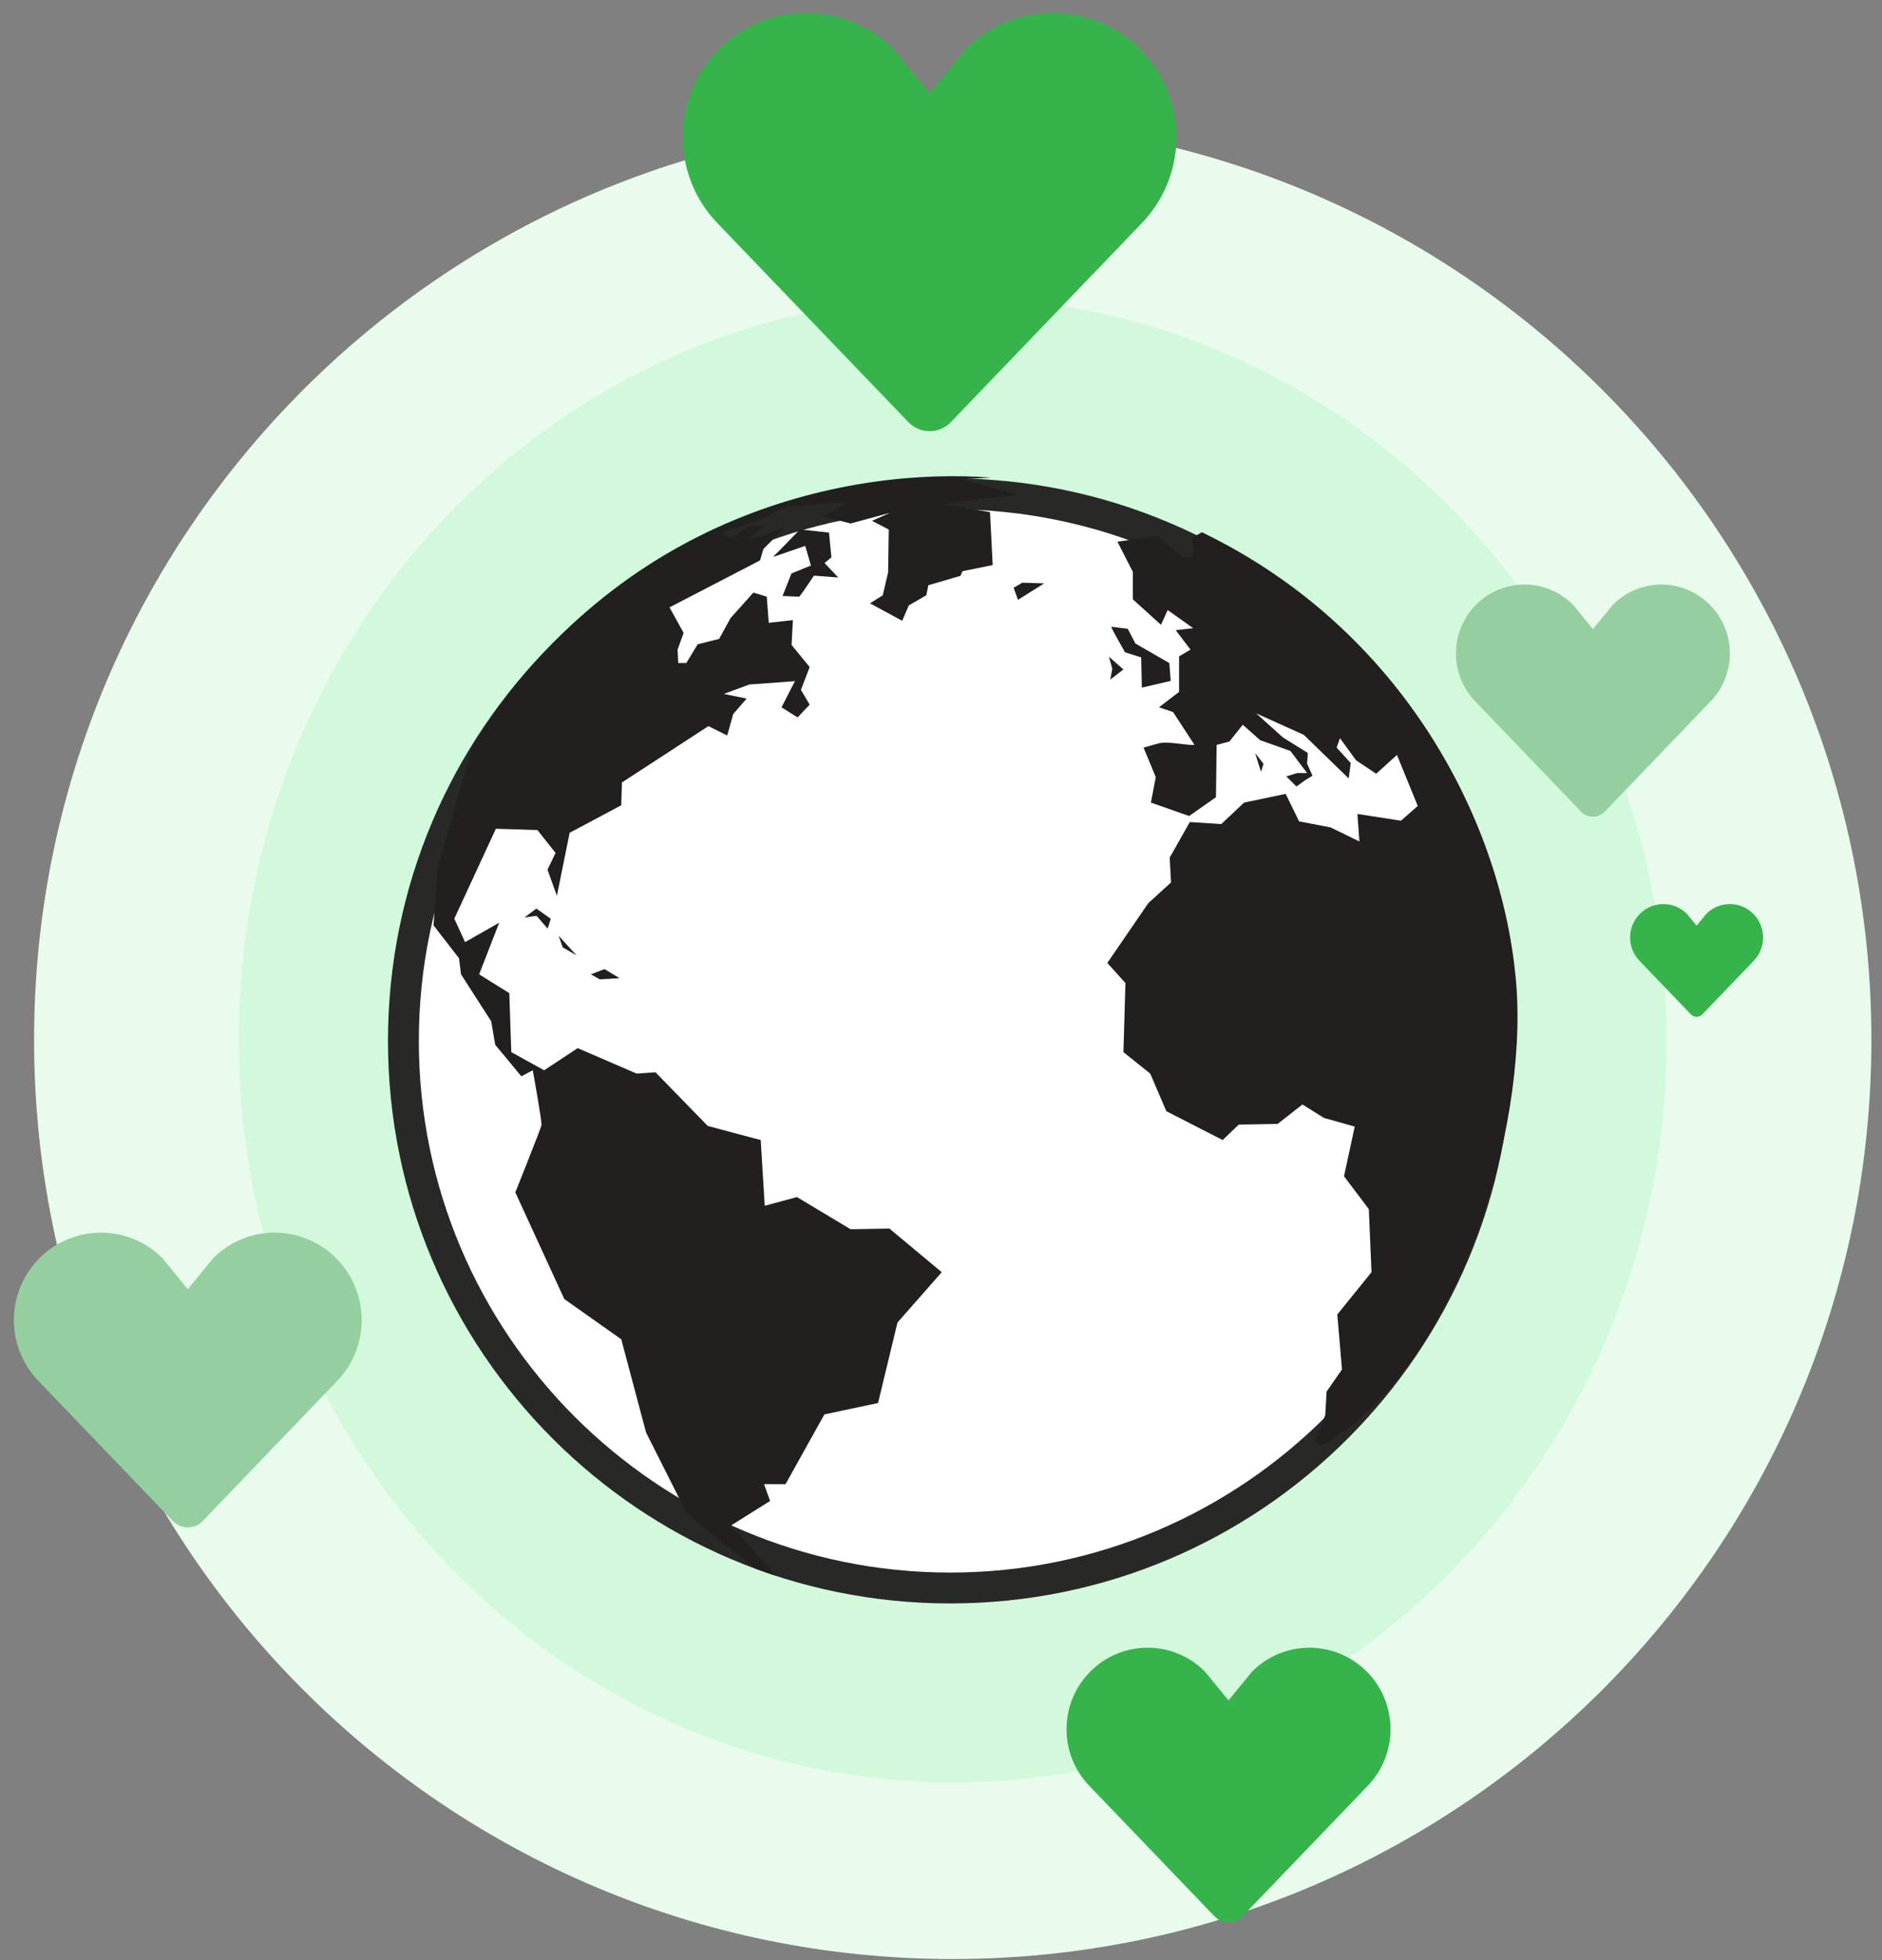 <?xml version="1.0" encoding="UTF-8" standalone="no"?>
<svg width="122px" height="127px" viewBox="0 0 122 127" version="1.1" xmlns="http://www.w3.org/2000/svg" xmlns:xlink="http://www.w3.org/1999/xlink" xmlns:sketch="http://www.bohemiancoding.com/sketch/ns">
    <rect x="0" y="0" width="122" height="127" fill="#808080" stroke="none"/>
    <!-- Generator: Sketch Beta 3.1 (8715) - http://www.bohemiancoding.com/sketch -->
    <title>Imported Layers</title>
    <desc>Created with Sketch Beta.</desc>
    <defs></defs>
    <g id="1%Cub-|-Business" stroke="none" stroke-width="1" fill="none" fill-rule="evenodd" sketch:type="MSPage">
        <g id="Desktop" sketch:type="MSArtboardGroup" transform="translate(-938, -883)">
            <g id="Zo-werkt-het" sketch:type="MSLayerGroup" transform="translate(138, 483)">
                <g id="Model" transform="translate(559, 139)" sketch:type="MSShapeGroup">
                    <g id="Imported-Layers" transform="translate(242, 262)">
                        <path d="M60.761,125.916 C93.651,125.916 120.313,99.253 120.313,66.364 C120.313,33.474 93.651,6.812 60.761,6.812 C27.872,6.812 1.209,33.474 1.209,66.364 C1.209,99.253 27.872,125.916 60.761,125.916" id="Fill-1" fill="#E8FBED"></path>
                        <path d="M60.761,114.466 C86.321,114.466 107.041,92.93 107.041,66.364 C107.041,39.798 86.321,18.262 60.761,18.262 C35.202,18.262 14.482,39.798 14.482,66.364 C14.482,92.93 35.202,114.466 60.761,114.466" id="Fill-2" fill="#D2F9DC"></path>
                        <path d="M60.595,101.878 C41.051,101.878 25.151,85.978 25.151,66.434 C25.151,46.89 41.051,30.99 60.595,30.99 C80.139,30.99 96.039,46.89 96.039,66.434 C96.039,85.978 80.139,101.878 60.595,101.878" id="Fill-3" fill="#FFFFFF"></path>
                        <path d="M60.595,31.99 C79.588,31.99 95.039,47.441 95.039,66.434 C95.039,85.426 79.588,100.878 60.595,100.878 C41.603,100.878 26.151,85.426 26.151,66.434 C26.151,47.441 41.603,31.99 60.595,31.99 M60.595,29.99 C40.471,29.99 24.151,46.31 24.151,66.434 C24.151,86.558 40.471,102.878 60.595,102.878 C80.719,102.878 97.039,86.558 97.039,66.434 C97.039,46.31 80.719,29.99 60.595,29.99" id="Fill-4" fill="#282827"></path>
                        <path d="M49.356,101.103 C48.313,100.089 47.4,98.861 46.357,97.847 C47.212,97.311 48.067,96.775 48.922,96.239 C48.791,95.877 48.661,95.515 48.531,95.152 L49.921,95.152 C50.761,93.646 51.602,92.139 52.442,90.632 C53.601,90.386 54.76,90.14 55.919,89.894 C56.339,88.155 56.759,86.417 57.179,84.678 C58.135,83.592 59.092,82.505 60.048,81.419 C58.918,80.477 57.788,79.535 56.658,78.594 C55.817,78.608 54.977,78.622 54.137,78.637 C52.978,77.942 51.819,77.246 50.66,76.551 C49.965,76.739 49.269,76.927 48.574,77.116 C48.487,75.696 48.4,74.276 48.313,72.857 C47.169,72.552 46.024,72.248 44.88,71.944 C43.75,70.785 42.62,69.626 41.49,68.467 C41.084,68.496 40.678,68.525 40.273,68.554 C38.998,68.003 37.723,67.453 36.448,66.903 C35.724,67.38 34.999,67.859 34.275,68.337 C33.565,67.946 32.855,67.554 32.145,67.163 C32.102,65.888 32.058,64.613 32.015,63.339 C31.363,62.933 30.711,62.527 30.059,62.122 C30.494,61.006 30.928,59.891 31.363,58.775 C30.624,59.195 29.885,59.615 29.147,60.035 C28.915,59.528 28.683,59.021 28.451,58.514 C29.349,56.573 30.248,54.632 31.146,52.69 C32.044,52.72 32.942,52.748 33.84,52.777 C34.232,53.27 34.623,53.763 35.014,54.255 C34.84,54.617 34.666,54.98 34.492,55.342 C34.695,55.906 34.898,56.472 35.101,57.037 C35.376,55.675 35.651,54.313 35.927,52.951 C37.042,52.357 38.158,51.763 39.273,51.169 C39.288,50.677 39.302,50.184 39.317,49.692 C41.185,48.475 43.054,47.258 44.923,46.041 C45.329,46.244 45.734,46.447 46.14,46.649 C46.27,46.186 46.401,45.722 46.531,45.259 C46.821,44.925 47.111,44.592 47.4,44.259 C46.908,44.157 46.415,44.056 45.923,43.955 C46.473,43.752 47.024,43.549 47.574,43.346 C48.559,43.274 49.544,43.201 50.53,43.129 C50.24,43.694 49.95,44.259 49.661,44.824 C50.008,45.041 50.356,45.259 50.703,45.476 C50.964,45.201 51.225,44.925 51.486,44.65 C51.297,44.331 51.109,44.013 50.921,43.694 C51.109,43.201 51.297,42.709 51.486,42.216 C51.095,41.738 50.703,41.26 50.312,40.782 C50.341,40.246 50.37,39.71 50.399,39.174 C49.878,39.232 49.356,39.29 48.835,39.348 C48.791,38.783 48.748,38.218 48.704,37.653 C48.415,37.566 48.125,37.479 47.835,37.392 C47.343,37.943 46.85,38.493 46.357,39.044 C46.111,39.493 45.865,39.942 45.619,40.391 C45.155,40.507 44.691,40.623 44.228,40.739 C43.981,41.144 43.735,41.55 43.489,41.955 L42.967,41.955 C42.953,41.666 42.938,41.376 42.924,41.086 C43.054,40.724 43.185,40.362 43.315,40 C43.011,39.449 42.707,38.899 42.402,38.348 C44.358,37.334 46.314,36.32 48.27,35.306 C48.342,35.06 48.415,34.813 48.487,34.567 C48.936,34.118 49.385,33.669 49.834,33.22 C49.009,33.495 48.183,33.77 47.357,34.045 C47.777,33.698 48.197,33.35 48.617,33.002 C48.226,33.046 47.835,33.089 47.444,33.133 C47.111,33.379 46.778,33.625 46.444,33.871 C46.198,33.756 45.952,33.64 45.705,33.524 C46.401,33.249 47.375,33.008 48.07,32.733 C48.794,32.327 49.31,32.2 50.034,31.795 C51.367,31.824 52.63,31.539 53.963,31.568 C53.427,31.858 52.891,32.148 52.355,32.437 C52.949,32.597 53.543,32.756 54.137,32.915 C54.992,32.684 55.846,32.452 56.701,32.22 C56.31,32.394 55.919,32.568 55.528,32.742 C55.89,32.93 56.252,33.118 56.614,33.307 C56.6,34.234 56.585,35.161 56.571,36.088 C56.455,36.581 56.339,37.073 56.223,37.566 C55.948,37.74 55.673,37.914 55.397,38.087 C56.093,38.464 56.788,38.841 57.484,39.217 C57.628,38.884 57.773,38.551 57.918,38.218 C58.295,38 58.671,37.783 59.048,37.566 C59.092,37.349 59.135,37.131 59.179,36.914 C59.874,36.711 60.569,36.508 61.265,36.305 C61.308,36.204 61.352,36.103 61.395,36.001 C62.047,35.871 62.699,35.74 63.351,35.61 C63.293,34.466 63.235,33.321 63.177,32.177 C62.148,32.003 61.12,31.829 60.091,31.655 L62.047,31.394 C63.018,31.278 63.988,31.163 64.959,31.047 C63.757,30.713 62.554,30.38 61.352,30.047 C61.981,30.012 62.611,29.977 63.24,29.942 C54.2,29.252 39.072,32.173 29.625,47.345 C28.871,49.967 28.118,52.589 27.365,55.211 C27.278,56.457 27.191,57.703 27.104,58.949 C27.654,59.659 28.205,60.369 28.755,61.079 C28.799,61.426 28.842,61.774 28.886,62.122 C29.538,63.136 30.19,64.15 30.842,65.164 C30.928,65.671 31.016,66.178 31.102,66.685 C31.667,67.366 32.232,68.047 32.797,68.728 C33.044,68.597 33.29,68.467 33.536,68.337 C33.536,68.337 34.145,71.683 34.101,71.901 C34.058,72.118 32.406,76.247 32.406,76.247 C33.464,78.55 34.521,80.853 35.579,83.157 C36.81,84.026 38.042,84.895 39.273,85.765 C39.809,87.779 40.345,89.792 40.881,91.806 C41.765,93.559 42.649,95.312 43.532,97.065 C44.952,98.18 46.498,99.492 47.918,100.607 C48.483,100.81 48.848,100.948 49.356,101.103 L49.356,101.103 Z M34.499,59.158 L33.781,58.33 L32.998,58.439 L33.77,57.861 L34.706,58.526 L34.499,59.158 L34.499,59.158 Z M36.37,60.89 L35.478,60.378 L35.217,59.626 L36.37,60.89 L36.37,60.89 Z M37.305,62.121 L38.187,61.783 L39.166,62.371 L37.882,62.447 C37.882,62.447 37.327,62.131 37.305,62.121 L37.305,62.121 Z M49.174,35.007 C49.229,34.986 50.86,33.297 50.86,33.297 L52.742,33.504 L52.895,35.106 L52.449,35.476 L53.341,36.413 L51.763,36.293 C51.763,36.293 50.86,37.655 50.806,37.655 C50.752,37.655 49.729,37.611 49.729,37.611 L50.306,36.151 L51.567,35.639 L51.198,34.365 L49.174,35.062 L49.174,35.007 L49.174,35.007 Z" id="Fill-5" fill="#221F1F"></path>
                        <path d="M84.212,92.458 C84.444,91.864 84.676,91.27 84.908,90.676 C84.937,90.169 84.966,89.662 84.995,89.155 C85.328,88.677 85.661,88.199 85.994,87.72 C85.893,86.533 85.792,85.345 85.69,84.157 C86.429,83.244 87.168,82.331 87.907,81.419 C87.849,80.057 87.791,78.695 87.733,77.333 C87.197,76.623 86.661,75.914 86.125,75.203 C86.356,74.132 86.588,73.06 86.82,71.987 C86.154,71.799 85.487,71.611 84.821,71.422 C84.357,71.133 83.894,70.843 83.43,70.553 C82.894,70.973 82.358,71.393 81.822,71.814 C80.982,71.828 80.141,71.842 79.301,71.857 C78.954,72.19 78.606,72.523 78.258,72.857 C77.041,72.234 75.824,71.611 74.607,70.988 C74.26,70.177 73.912,69.365 73.564,68.554 C72.985,68.09 72.405,67.627 71.826,67.163 C71.869,65.671 71.913,64.179 71.956,62.687 C71.565,62.252 71.174,61.817 70.783,61.383 C71.667,60.093 72.55,58.804 73.434,57.515 C73.927,57.066 74.419,56.617 74.912,56.167 C74.883,55.631 74.854,55.095 74.825,54.559 C75.259,53.791 75.694,53.024 76.129,52.256 C76.81,52.299 77.49,52.343 78.171,52.386 C78.664,51.923 79.156,51.459 79.649,50.995 C80.547,50.807 81.445,50.619 82.344,50.43 C82.633,51.025 82.923,51.618 83.213,52.212 C83.894,52.343 84.575,52.473 85.255,52.604 C85.878,52.908 86.501,53.212 87.124,53.516 C87.081,52.922 87.037,52.328 86.994,51.734 C87.936,51.879 88.877,52.024 89.819,52.169 C90.181,51.85 90.543,51.531 90.906,51.213 C90.456,50.112 90.007,49.011 89.558,47.91 C89.109,48.315 88.66,48.721 88.211,49.127 C87.776,48.837 87.342,48.547 86.907,48.257 C86.559,47.779 86.212,47.301 85.864,46.823 C85.792,47.026 85.719,47.229 85.647,47.432 C85.951,47.765 86.255,48.098 86.559,48.431 C86.516,48.765 86.472,49.098 86.429,49.431 C85.458,48.489 84.488,47.548 83.517,46.606 C82.488,46.142 81.46,45.679 80.431,45.215 C81.011,45.737 81.59,46.258 82.17,46.78 L83.778,47.779 C83.763,48.011 83.749,48.243 83.734,48.475 C83.85,48.735 83.966,48.996 84.082,49.257 C83.937,49.344 83.792,49.431 83.647,49.518 C83.444,49.663 83.242,49.807 83.039,49.952 C82.822,49.735 82.604,49.518 82.387,49.3 C82.619,49.228 82.851,49.155 83.082,49.083 L83.734,49.083 C83.372,48.605 83.01,48.127 82.648,47.649 C81.996,47.417 81.344,47.185 80.692,46.954 C80.315,46.62 79.939,46.287 79.562,45.954 C79.272,46.316 78.983,46.678 78.693,47.04 C78.418,47.113 78.142,47.185 77.867,47.258 C77.852,48.388 77.838,49.518 77.824,50.648 C77.244,51.053 76.665,51.459 76.085,51.865 C75.259,51.575 74.433,51.285 73.608,50.995 C73.712,50.446 73.817,49.896 73.922,49.346 C73.658,48.708 73.394,48.07 73.13,47.432 C73.449,47.342 73.768,47.253 74.087,47.164 C74.685,46.997 75.813,47.29 76.433,47.258 C75.969,46.548 75.506,45.838 75.042,45.128 C74.738,45.027 74.433,44.925 74.129,44.824 C74.564,44.491 74.999,44.157 75.433,43.824 L75.433,41.521 C75.68,41.376 75.926,41.231 76.172,41.086 C75.853,40.666 75.534,40.246 75.216,39.826 C75.593,39.782 75.969,39.739 76.346,39.696 C75.795,39.304 75.245,38.913 74.694,38.522 C74.549,38.841 74.405,39.159 74.26,39.478 C73.651,38.927 73.043,38.377 72.434,37.827 L72.434,36.045 C72.101,35.393 71.768,34.741 71.435,34.089 C72.318,33.973 73.202,33.857 74.086,33.741 C74.593,34.19 75.1,34.64 75.607,35.089 L76.346,35.089 C76.331,34.668 76.317,34.248 76.303,33.828 C76.505,33.712 76.708,33.596 76.911,33.481 C89.992,39.791 96.468,52.37 97.292,62.786 C98.038,72.204 93.474,87.561 84.734,92.632 C84.56,92.574 84.386,92.516 84.212,92.458 L84.212,92.458 Z M64.708,37.077 L64.991,37.861 L66.688,36.794 L65.274,36.75 L64.708,37.077 L64.708,37.077 Z M70.887,41.543 L71.104,42.327 L70.974,43.025 L71.823,42.371 L70.887,41.543 L70.887,41.543 Z M71.039,39.604 C71.039,39.713 71.931,41.26 71.931,41.26 L72.976,41.587 L73.019,43.547 L74.89,43.112 L74.803,41.957 L72.606,40.693 L72.105,39.735 L71.039,39.604 L71.039,39.604 Z M80.744,49.005 L80.363,47.785 L80.907,48.482 L80.744,49.005 L80.744,49.005 Z" id="Fill-6" fill="#221F1F"></path>
                        <path d="M60.645,26.339 C59.882,27.135 58.641,27.135 57.878,26.339 L45.607,13.562 C42.479,10.417 42.479,5.324 45.607,2.182 C48.733,-0.959 53.804,-0.959 56.932,2.182 L59.262,5.027 L61.592,2.182 C64.719,-0.959 69.791,-0.959 72.917,2.182 C76.045,5.324 76.045,10.417 72.917,13.562 L60.645,26.339" id="Fill-7" fill="#37B34B"></path>
                        <path d="M79.546,123.146 C79.045,123.669 78.231,123.669 77.73,123.146 L69.677,114.761 C67.624,112.697 67.624,109.355 69.677,107.293 C71.728,105.231 75.057,105.231 77.109,107.293 L78.638,109.16 L80.167,107.293 C82.22,105.231 85.548,105.231 87.6,107.293 C89.653,109.355 89.653,112.697 87.6,114.761 L79.546,123.146" id="Fill-8" fill="#37B34B"></path>
                        <path d="M103.028,51.582 C102.605,52.023 101.916,52.023 101.493,51.582 L94.684,44.492 C92.949,42.747 92.949,39.922 94.684,38.178 C96.419,36.435 99.232,36.435 100.968,38.178 L102.26,39.757 L103.553,38.178 C105.289,36.435 108.102,36.435 109.837,38.178 C111.572,39.922 111.572,42.747 109.837,44.492 L103.028,51.582" id="Fill-9" fill="#96CF9F"></path>
                        <path d="M109.354,64.713 C109.149,64.928 108.814,64.928 108.609,64.713 L105.303,61.271 C104.46,60.424 104.46,59.052 105.303,58.205 C106.145,57.359 107.511,57.359 108.354,58.205 L108.982,58.972 L109.609,58.205 C110.452,57.359 111.818,57.359 112.66,58.205 C113.503,59.052 113.503,60.424 112.66,61.271 L109.354,64.713" id="Fill-10" fill="#37B34B"></path>
                        <path d="M12.148,97.531 C11.611,98.092 10.737,98.092 10.199,97.531 L1.556,88.531 C-0.648,86.316 -0.648,82.728 1.556,80.516 C3.758,78.303 7.33,78.303 9.533,80.516 L11.174,82.519 L12.815,80.516 C15.018,78.303 18.59,78.303 20.792,80.516 C22.995,82.728 22.995,86.316 20.792,88.531 L12.148,97.531" id="Fill-11" fill="#96CF9F"></path>
                    </g>
                </g>
            </g>
        </g>
    </g>
</svg>